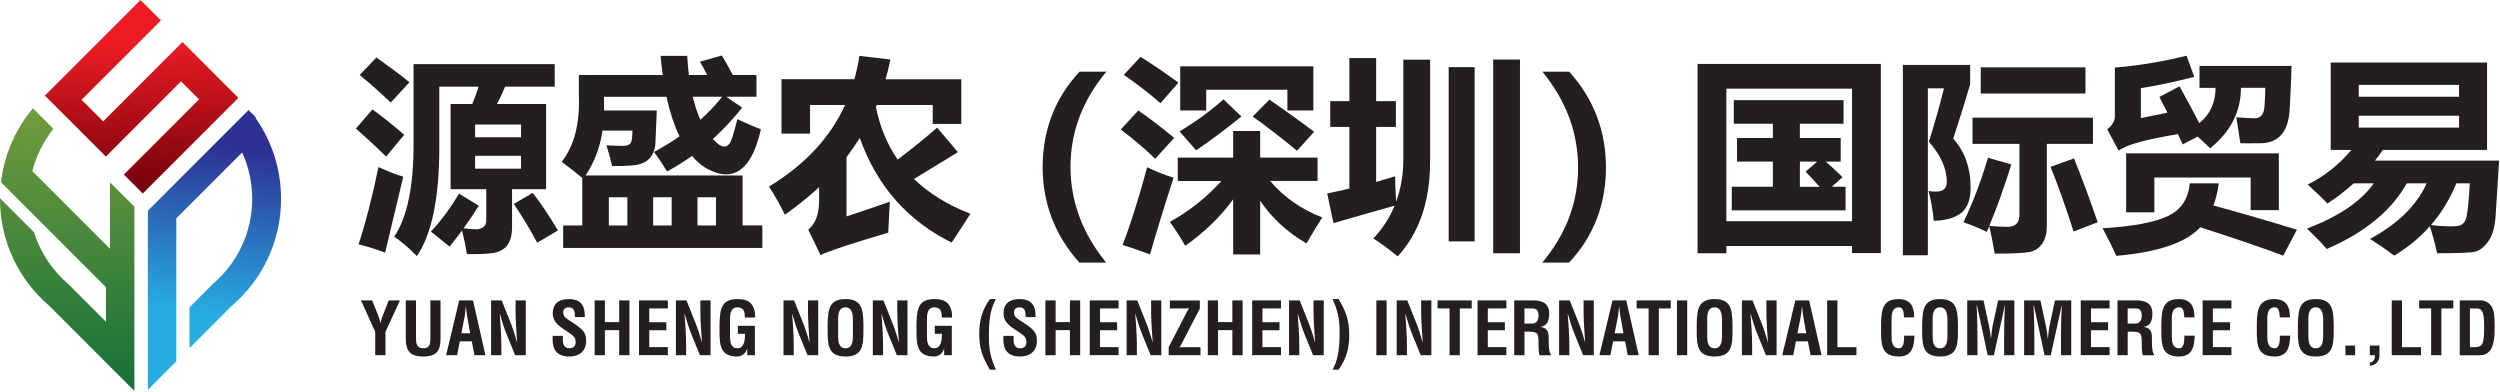 <svg width="676" height="106" viewBox="0 0 676 106" fill="none" xmlns="http://www.w3.org/2000/svg">
<path d="M102.2 85.12C102.5 85.85 102.73 86.6 102.85 87.39H102.89C103.09 86.24 103.46 85.41 103.8 84.58L105.12 81.22H108.14L104.23 89.74V96.04H101.46V89.74L97.61 81.22H100.63L102.19 85.11L102.2 85.12Z" fill="#231F20"/>
<path d="M116.35 81.23H119.12V91.56C119.12 94.84 118.05 96.4 114.44 96.4C110.83 96.4 109.72 94.84 109.72 91.56V81.23H112.49V91.33C112.49 92.75 112.59 94.18 114.47 94.18C116.35 94.18 116.37 92.76 116.37 91.33V81.23H116.35Z" fill="#231F20"/>
<path d="M120.63 96.05L124.17 81.23H127.9L131.26 96.05H128.3L127.57 92.3H124.33L123.6 96.05H120.64H120.63ZM124.76 90.12H127.13L126.38 85.91C126.24 85.22 126.18 84.55 126.1 83.85C126.08 83.51 126.04 83.18 126 82.86H125.96C125.92 83.18 125.88 83.51 125.86 83.85C125.78 84.54 125.72 85.21 125.58 85.91L124.75 90.12H124.76Z" fill="#231F20"/>
<path d="M139.4 81.23H142.17V96.05H139.29L137.14 90.77C136.41 89.01 135.82 87.21 135.16 84.88H135.12C135.22 86.1 135.34 87.61 135.42 89.11C135.5 90.59 135.56 92.07 135.56 93.26V96.05H132.79V81.23H135.66L137.81 86.62C138.52 88.34 139.11 90.1 139.79 92.51H139.83C139.73 91.17 139.63 89.72 139.55 88.3C139.47 86.88 139.41 85.45 139.41 84.13V81.22L139.4 81.23Z" fill="#231F20"/>
<path d="M155.45 85.74C155.47 84.42 155.35 83.11 153.83 83.11C152.9 83.11 152.31 83.49 152.31 84.49C152.31 85.62 153.02 86.05 153.89 86.6C154.8 87.17 156.48 88.28 157.25 89.03C158.2 89.96 158.5 90.85 158.5 92.13C158.5 94.94 156.64 96.4 153.94 96.4C150.62 96.4 149.43 94.54 149.43 91.9V90.81H152.2V91.68C152.14 93.12 152.58 94.17 153.94 94.17C155.11 94.17 155.66 93.56 155.66 92.43C155.66 91.56 155.27 90.97 154.55 90.47C153.11 89.34 151.31 88.53 150.18 87.05C149.73 86.38 149.47 85.57 149.47 84.78C149.47 82.25 150.89 80.87 153.82 80.87C158.23 80.87 158.11 84.27 158.13 85.73H155.46L155.45 85.74Z" fill="#231F20"/>
<path d="M160.79 96.05V81.23H163.56V87.1H167.43V81.23H170.2V96.05H167.43V89.27H163.56V96.05H160.79Z" fill="#231F20"/>
<path d="M172.79 96.05V81.23H180.58V83.4H175.56V87.13H180.18V89.3H175.56V93.86H180.58V96.03H172.79V96.05Z" fill="#231F20"/>
<path d="M189.37 81.23H192.14V96.05H189.26L187.11 90.77C186.38 89.01 185.79 87.21 185.13 84.88H185.09C185.19 86.1 185.31 87.61 185.39 89.11C185.47 90.59 185.53 92.07 185.53 93.26V96.05H182.76V81.23H185.63L187.78 86.62C188.49 88.34 189.08 90.1 189.76 92.51H189.8C189.7 91.17 189.6 89.72 189.52 88.3C189.44 86.88 189.38 85.45 189.38 84.13V81.22L189.37 81.23Z" fill="#231F20"/>
<path d="M194.57 87.45C194.69 83.68 194.99 80.87 199.41 80.87C201.78 80.89 203.42 81.5 204.05 84.07C204.19 84.66 204.17 85.28 204.19 85.87H201.42C201.38 84.37 201.28 83.18 199.4 83.1C197.23 83.1 197.4 85.69 197.4 86.84V90.95C197.4 92.17 197.5 94.17 199.4 94.17C200.98 94.17 201.49 92.49 201.44 90.26H199.52V88.09H204.12V96.05H202.05V94.35H202.01C201.46 95.89 200.41 96.33 199.4 96.4C194.86 96.4 194.56 93.52 194.56 89.56V87.45H194.57Z" fill="#231F20"/>
<path d="M218.47 81.23H221.24V96.05H218.36L216.21 90.77C215.48 89.01 214.89 87.21 214.23 84.88H214.19C214.29 86.1 214.41 87.61 214.49 89.11C214.57 90.59 214.63 92.07 214.63 93.26V96.05H211.86V81.23H214.73L216.88 86.62C217.59 88.34 218.18 90.1 218.86 92.51H218.9C218.8 91.17 218.7 89.72 218.62 88.3C218.54 86.88 218.48 85.45 218.48 84.13V81.22L218.47 81.23Z" fill="#231F20"/>
<path d="M223.79 87.45C223.91 83.68 224.21 80.87 228.63 80.87C233.05 80.87 233.35 83.68 233.47 87.45V89.56C233.47 93.51 233.17 96.4 228.63 96.4C224.09 96.4 223.79 93.52 223.79 89.56V87.45ZM226.63 90.95C226.63 92.17 226.73 94.17 228.63 94.17C230.53 94.17 230.63 92.13 230.63 90.71V86.92C230.63 85.73 230.69 83.11 228.63 83.11C226.46 83.11 226.63 85.7 226.63 86.85V90.96V90.95Z" fill="#231F20"/>
<path d="M242.62 81.23H245.39V96.05H242.51L240.36 90.77C239.63 89.01 239.04 87.21 238.38 84.88H238.34C238.44 86.1 238.56 87.61 238.64 89.11C238.72 90.59 238.78 92.07 238.78 93.26V96.05H236.01V81.23H238.88L241.03 86.62C241.74 88.34 242.33 90.1 243.01 92.51H243.05C242.95 91.17 242.85 89.72 242.77 88.3C242.69 86.88 242.63 85.45 242.63 84.13V81.22L242.62 81.23Z" fill="#231F20"/>
<path d="M247.82 87.45C247.94 83.68 248.24 80.87 252.66 80.87C255.03 80.89 256.67 81.5 257.3 84.07C257.44 84.66 257.42 85.28 257.44 85.87H254.67C254.63 84.37 254.53 83.18 252.65 83.1C250.48 83.1 250.65 85.69 250.65 86.84V90.95C250.65 92.17 250.75 94.17 252.65 94.17C254.23 94.17 254.74 92.49 254.69 90.26H252.77V88.09H257.37V96.05H255.3V94.35H255.26C254.71 95.89 253.66 96.33 252.65 96.4C248.11 96.4 247.81 93.52 247.81 89.56V87.45H247.82Z" fill="#231F20"/>
<path d="M269.27 80.87C268.08 83.2 267.39 85.49 267.39 90.85C267.39 94.47 267.81 96.68 269.31 99.96H267.67C265.56 96.36 264.79 94.27 264.79 90.04C264.79 86.6 265.64 83.66 267.67 80.87H269.27Z" fill="#231F20"/>
<path d="M277.33 85.74C277.35 84.42 277.23 83.11 275.71 83.11C274.78 83.11 274.19 83.49 274.19 84.49C274.19 85.62 274.9 86.05 275.77 86.6C276.68 87.17 278.36 88.28 279.13 89.03C280.08 89.96 280.38 90.85 280.38 92.13C280.38 94.94 278.52 96.4 275.82 96.4C272.5 96.4 271.31 94.54 271.31 91.9V90.81H274.08V91.68C274.02 93.12 274.46 94.17 275.82 94.17C276.99 94.17 277.54 93.56 277.54 92.43C277.54 91.56 277.15 90.97 276.43 90.47C274.99 89.34 273.19 88.53 272.06 87.05C271.61 86.38 271.35 85.57 271.35 84.78C271.35 82.25 272.77 80.87 275.7 80.87C280.11 80.87 279.99 84.27 280.01 85.73H277.34L277.33 85.74Z" fill="#231F20"/>
<path d="M282.67 96.05V81.23H285.44V87.1H289.31V81.23H292.08V96.05H289.31V89.27H285.44V96.05H282.67Z" fill="#231F20"/>
<path d="M294.67 96.05V81.23H302.46V83.4H297.44V87.13H302.06V89.3H297.44V93.86H302.46V96.03H294.67V96.05Z" fill="#231F20"/>
<path d="M311.25 81.23H314.02V96.05H311.14L308.99 90.77C308.26 89.01 307.67 87.21 307.01 84.88H306.97C307.07 86.1 307.19 87.61 307.27 89.11C307.35 90.59 307.41 92.07 307.41 93.26V96.05H304.64V81.23H307.51L309.66 86.62C310.37 88.34 310.96 90.1 311.64 92.51H311.68C311.58 91.17 311.48 89.72 311.4 88.3C311.32 86.88 311.26 85.45 311.26 84.13V81.22L311.25 81.23Z" fill="#231F20"/>
<path d="M316.02 93.84L320.78 84.65C321.02 84.22 321.21 83.76 321.55 83.35C321.19 83.41 320.84 83.41 320.48 83.41H316.33V81.24H324.43V83.45L319.67 92.64C319.43 93.08 319.24 93.53 318.9 93.94C319.26 93.88 319.61 93.88 319.97 93.88H324.61V96.05H316.01V93.84H316.02Z" fill="#231F20"/>
<path d="M326.59 96.05V81.23H329.36V87.1H333.23V81.23H336V96.05H333.23V89.27H329.36V96.05H326.59Z" fill="#231F20"/>
<path d="M338.59 96.05V81.23H346.38V83.4H341.36V87.13H345.98V89.3H341.36V93.86H346.38V96.03H338.59V96.05Z" fill="#231F20"/>
<path d="M355.17 81.23H357.94V96.05H355.06L352.91 90.77C352.18 89.01 351.59 87.21 350.93 84.88H350.89C350.99 86.1 351.11 87.61 351.19 89.11C351.27 90.59 351.33 92.07 351.33 93.26V96.05H348.56V81.23H351.43L353.58 86.62C354.29 88.34 354.88 90.1 355.56 92.51H355.6C355.5 91.17 355.4 89.72 355.32 88.3C355.24 86.88 355.18 85.45 355.18 84.13V81.22L355.17 81.23Z" fill="#231F20"/>
<path d="M360.35 99.96C361.54 97.63 362.23 95.34 362.23 89.98C362.23 86.36 361.81 84.15 360.31 80.87H361.95C364.06 84.47 364.83 86.56 364.83 90.79C364.83 94.23 363.98 97.17 361.95 99.96H360.35Z" fill="#231F20"/>
<path d="M372.17 96.05V81.23H374.94V96.05H372.17Z" fill="#231F20"/>
<path d="M384.27 81.23H387.04V96.05H384.16L382.01 90.77C381.28 89.01 380.69 87.21 380.03 84.88H379.99C380.09 86.1 380.21 87.61 380.29 89.11C380.37 90.59 380.43 92.07 380.43 93.26V96.05H377.66V81.23H380.53L382.68 86.62C383.39 88.34 383.98 90.1 384.66 92.51H384.7C384.6 91.17 384.5 89.72 384.42 88.3C384.34 86.88 384.28 85.45 384.28 84.13V81.22L384.27 81.23Z" fill="#231F20"/>
<path d="M388.72 81.23H397.95V83.4H394.73V96.05H391.96V83.4H388.72V81.23Z" fill="#231F20"/>
<path d="M399.53 96.05V81.23H407.32V83.4H402.3V87.13H406.92V89.3H402.3V93.86H407.32V96.03H399.53V96.05Z" fill="#231F20"/>
<path d="M412.22 89.67V96.05H409.45V81.23H414.69C417.08 81.23 418.9 82.06 418.9 84.79C418.9 86.41 418.48 88.11 416.63 88.37V88.41C418.27 88.63 418.76 89.67 418.76 91.1C418.76 91.71 418.68 95.35 419.35 95.78V96.06H416.31C415.97 95.11 416.03 93.29 416.01 92.31C415.99 91.4 416.01 90.16 415.06 89.88C414.31 89.66 413.5 89.68 412.71 89.68H412.22V89.67ZM412.22 87.49H414.39C415.3 87.43 416.01 86.84 416.01 85.36C416.01 83.7 415.32 83.42 414.27 83.4H412.21V87.49H412.22Z" fill="#231F20"/>
<path d="M428.19 81.23H430.96V96.05H428.08L425.93 90.77C425.2 89.01 424.61 87.21 423.95 84.88H423.91C424.01 86.1 424.13 87.61 424.21 89.11C424.29 90.59 424.35 92.07 424.35 93.26V96.05H421.58V81.23H424.45L426.6 86.62C427.31 88.34 427.9 90.1 428.58 92.51H428.62C428.52 91.17 428.42 89.72 428.34 88.3C428.26 86.88 428.2 85.45 428.2 84.13V81.22L428.19 81.23Z" fill="#231F20"/>
<path d="M432.48 96.05L436.02 81.23H439.75L443.11 96.05H440.15L439.42 92.3H436.18L435.45 96.05H432.49H432.48ZM436.61 90.12H438.98L438.23 85.91C438.09 85.22 438.03 84.55 437.95 83.85C437.93 83.51 437.89 83.18 437.85 82.86H437.81C437.77 83.18 437.73 83.51 437.71 83.85C437.63 84.54 437.57 85.21 437.43 85.91L436.6 90.12H436.61Z" fill="#231F20"/>
<path d="M442.54 81.23H451.77V83.4H448.55V96.05H445.78V83.4H442.54V81.23Z" fill="#231F20"/>
<path d="M453.45 96.05V81.23H456.22V96.05H453.45Z" fill="#231F20"/>
<path d="M458.79 87.45C458.91 83.68 459.21 80.87 463.63 80.87C468.05 80.87 468.35 83.68 468.47 87.45V89.56C468.47 93.51 468.17 96.4 463.63 96.4C459.09 96.4 458.79 93.52 458.79 89.56V87.45ZM461.63 90.95C461.63 92.17 461.73 94.17 463.63 94.17C465.53 94.17 465.63 92.13 465.63 90.71V86.92C465.63 85.73 465.69 83.11 463.63 83.11C461.46 83.11 461.63 85.7 461.63 86.85V90.96V90.95Z" fill="#231F20"/>
<path d="M477.62 81.23H480.39V96.05H477.51L475.36 90.77C474.63 89.01 474.04 87.21 473.38 84.88H473.34C473.44 86.1 473.56 87.61 473.64 89.11C473.72 90.59 473.78 92.07 473.78 93.26V96.05H471.01V81.23H473.88L476.03 86.62C476.74 88.34 477.33 90.1 478.01 92.51H478.05C477.95 91.17 477.85 89.72 477.77 88.3C477.69 86.88 477.63 85.45 477.63 84.13V81.22L477.62 81.23Z" fill="#231F20"/>
<path d="M481.92 96.05L485.46 81.23H489.19L492.55 96.05H489.59L488.86 92.3H485.62L484.89 96.05H481.93H481.92ZM486.04 90.12H488.41L487.66 85.91C487.52 85.22 487.46 84.55 487.38 83.85C487.36 83.51 487.32 83.18 487.28 82.86H487.24C487.2 83.18 487.16 83.51 487.14 83.85C487.06 84.54 487 85.21 486.86 85.91L486.03 90.12H486.04Z" fill="#231F20"/>
<path d="M494.07 96.05V81.23H496.84V93.88H501.98V96.05H494.08H494.07Z" fill="#231F20"/>
<path d="M517.67 90.77C517.65 91.05 517.63 91.34 517.61 91.62C517.47 94.33 516.56 96.4 513.48 96.4C508.94 96.4 508.64 93.52 508.64 89.56V87.45C508.76 83.68 509.06 80.87 513.48 80.87C515.95 80.91 517.33 82.17 517.53 84.7C517.57 85.08 517.61 85.45 517.59 85.83H514.86C514.74 84.88 514.84 83.1 513.48 83.1C511.31 83.1 511.48 85.69 511.48 86.84V90.95C511.48 92.17 511.58 94.17 513.48 94.17C515 94.17 514.82 91.72 514.88 90.77H517.67Z" fill="#231F20"/>
<path d="M519.75 87.45C519.87 83.68 520.17 80.87 524.59 80.87C529.01 80.87 529.31 83.68 529.43 87.45V89.56C529.43 93.51 529.13 96.4 524.59 96.4C520.05 96.4 519.75 93.52 519.75 89.56V87.45ZM522.59 90.95C522.59 92.17 522.69 94.17 524.59 94.17C526.49 94.17 526.59 92.13 526.59 90.71V86.92C526.59 85.73 526.65 83.11 524.59 83.11C522.42 83.11 522.59 85.7 522.59 86.85V90.96V90.95Z" fill="#231F20"/>
<path d="M534.71 96.05H531.94V81.23H536.35L537.83 88.11C538.07 89.24 538.22 90.38 538.34 91.53H538.38C538.52 90.07 538.62 89.08 538.81 88.11L540.29 81.23H544.68V96.05H541.91V91.39C541.91 88.45 541.97 85.5 542.15 82.56H542.11L539.15 96.06H537.47L534.57 82.56H534.47C534.65 85.5 534.71 88.45 534.71 91.39V96.05Z" fill="#231F20"/>
<path d="M550.09 96.05H547.32V81.23H551.73L553.21 88.11C553.45 89.24 553.6 90.38 553.72 91.53H553.76C553.9 90.07 554 89.08 554.19 88.11L555.67 81.23H560.06V96.05H557.29V91.39C557.29 88.45 557.35 85.5 557.53 82.56H557.49L554.53 96.06H552.85L549.95 82.56H549.85C550.03 85.5 550.09 88.45 550.09 91.39V96.05Z" fill="#231F20"/>
<path d="M562.64 96.05V81.23H570.43V83.4H565.41V87.13H570.03V89.3H565.41V93.86H570.43V96.03H562.64V96.05Z" fill="#231F20"/>
<path d="M575.33 89.67V96.05H572.56V81.23H577.8C580.19 81.23 582.01 82.06 582.01 84.79C582.01 86.41 581.6 88.11 579.74 88.37V88.41C581.38 88.63 581.87 89.67 581.87 91.1C581.87 91.71 581.79 95.35 582.46 95.78V96.06H579.42C579.08 95.11 579.14 93.29 579.12 92.31C579.1 91.4 579.12 90.16 578.17 89.88C577.42 89.66 576.61 89.68 575.82 89.68H575.33V89.67ZM575.33 87.49H577.5C578.41 87.43 579.12 86.84 579.12 85.36C579.12 83.7 578.43 83.42 577.38 83.4H575.32V87.49H575.33Z" fill="#231F20"/>
<path d="M593.45 90.77C593.43 91.05 593.41 91.34 593.39 91.62C593.25 94.33 592.34 96.4 589.26 96.4C584.72 96.4 584.42 93.52 584.42 89.56V87.45C584.54 83.68 584.84 80.87 589.26 80.87C591.73 80.91 593.11 82.17 593.31 84.7C593.35 85.08 593.39 85.45 593.37 85.83H590.64C590.52 84.88 590.62 83.1 589.26 83.1C587.09 83.1 587.26 85.69 587.26 86.84V90.95C587.26 92.17 587.36 94.17 589.26 94.17C590.78 94.17 590.6 91.72 590.66 90.77H593.45Z" fill="#231F20"/>
<path d="M595.59 96.05V81.23H603.38V83.4H598.36V87.13H602.98V89.3H598.36V93.86H603.38V96.03H595.59V96.05Z" fill="#231F20"/>
<path d="M619.27 90.77C619.25 91.05 619.23 91.34 619.21 91.62C619.07 94.33 618.16 96.4 615.08 96.4C610.54 96.4 610.24 93.52 610.24 89.56V87.45C610.36 83.68 610.66 80.87 615.08 80.87C617.55 80.91 618.93 82.17 619.13 84.7C619.17 85.08 619.21 85.45 619.19 85.83H616.46C616.34 84.88 616.44 83.1 615.08 83.1C612.91 83.1 613.08 85.69 613.08 86.84V90.95C613.08 92.17 613.18 94.17 615.08 94.17C616.6 94.17 616.42 91.72 616.48 90.77H619.27Z" fill="#231F20"/>
<path d="M621.35 87.45C621.47 83.68 621.77 80.87 626.19 80.87C630.61 80.87 630.91 83.68 631.03 87.45V89.56C631.03 93.51 630.73 96.4 626.19 96.4C621.65 96.4 621.35 93.52 621.35 89.56V87.45ZM624.19 90.95C624.19 92.17 624.29 94.17 626.19 94.17C628.09 94.17 628.19 92.13 628.19 90.71V86.92C628.19 85.73 628.25 83.11 626.19 83.11C624.02 83.11 624.19 85.7 624.19 86.85V90.96V90.95Z" fill="#231F20"/>
<path d="M634.21 96.05V93.44H636.82V96.05H634.21Z" fill="#231F20"/>
<path d="M640.8 98.05C641.73 97.95 642.24 97.12 642.18 96.05H640.8V93.44H643.41V95.99C643.41 97.67 642.54 98.7 640.8 98.91V98.04V98.05Z" fill="#231F20"/>
<path d="M646.73 96.05V81.23H649.5V93.88H654.64V96.05H646.74H646.73Z" fill="#231F20"/>
<path d="M654.14 81.23H663.37V83.4H660.15V96.05H657.38V83.4H654.14V81.23Z" fill="#231F20"/>
<path d="M665.11 96.05V81.23H670.88C671.55 81.23 672.9 81.53 673.75 82.91C674.38 83.94 674.56 85.58 674.56 88.03C674.56 90.95 674.56 94.33 672.29 95.66C671.68 96.02 670.93 96.06 670.24 96.06H665.12L665.11 96.05ZM669.08 93.88C671.55 93.88 671.71 92.58 671.71 88.29C671.71 84.79 671.35 83.41 669.69 83.41H667.87V93.88H669.08Z" fill="#231F20"/>
<path d="M100.7 29.59C103.46 31.59 106.33 33.87 109.31 36.45L104.41 42.33C101.76 39.75 99.04 37.23 96.24 34.76L100.71 29.59H100.7ZM102.34 45.17C105.06 46.4 107.3 47.27 109.04 47.78L104.14 68.31C101.74 67.4 99.35 66.66 96.95 66.08C98.8 60.52 100.6 53.55 102.34 45.17ZM101.79 15.54C105.89 18.48 108.87 20.71 110.72 22.24L105.65 27.74C103.07 25.24 100.28 22.75 97.26 20.28L101.78 15.54H101.79ZM124.12 52.36L129.46 55.63C128.26 57.57 126.89 59.61 125.35 61.73C126.29 61.88 127.52 61.97 129.03 62C130.63 61.78 131.44 61.04 131.48 59.77V51.16H121.84V28.12H127.69C128.34 26.61 128.91 25.05 129.41 23.44H118.79V39.83C118.79 53.48 116.77 63.28 112.74 69.24C110.42 66.91 108.36 65.17 106.59 64.01C110.11 58.78 111.86 50.4 111.82 38.85V17.34H150V23.44H136.58C136.14 24.51 135.42 26.07 134.4 28.12H147.66V51.16H138.46V61.45C138.46 63.52 138.03 65.13 137.17 66.3C136.31 67.47 134.99 68.17 133.22 68.43C131.45 68.68 129.13 68.77 126.26 68.7C125.95 66.72 125.51 64.6 124.93 62.33C123.88 63.75 122.76 65.2 121.58 66.69L116.51 62.61C119.16 59.81 121.7 56.4 124.13 52.37L124.12 52.36ZM140.89 33.68H128.47V37.11H140.89V33.68ZM140.89 45.6V42.12H128.47V45.6H140.89ZM144.05 52.14C146.34 55.12 148.61 58.51 150.86 62.32L145.25 65.64C143.51 62.3 141.4 58.8 138.93 55.13L144.05 52.14Z" fill="#231F20"/>
<path d="M152.27 60.96H157.44V48.11C155.79 46.73 153.94 45.28 151.89 43.75C155.27 39.39 156.81 33.46 156.52 25.94V20.28H179.2C178.96 18.63 178.77 16.9 178.63 15.11H185.82C185.93 16.93 186.08 18.65 186.28 20.28H191.24C190.55 18.94 189.89 17.74 189.25 16.69L195.18 15C196.05 16.41 197.04 18.18 198.15 20.28H204.55V26.16H196.38L200.68 29.1C198.19 32.22 195.55 35.05 192.76 37.6C193.99 38.96 195.03 39.64 195.86 39.64C196.41 39.64 196.89 39.35 197.32 38.76C197.75 38.17 198.43 35.99 199.38 32.21C201.99 33.45 204.12 34.35 205.75 34.93C203.93 43.08 200.78 47.15 196.3 47.15C194.94 47.15 193.41 46.73 191.71 45.89C190.01 45.05 188.48 43.8 187.12 42.15C184.94 43.71 182.69 45.12 180.37 46.37C179.24 44.48 178.06 42.72 176.83 41.09C179.28 39.78 181.58 38.38 183.75 36.87C182.3 33.88 181.12 30.31 180.21 26.17H163.33V29.87H177.6L177.22 38.77C177.11 40.48 176.56 41.86 175.56 42.91C174.56 43.96 173.07 44.57 171.09 44.72C169.11 44.88 167.25 44.93 165.51 44.9C165.15 43.23 164.64 41.36 163.99 39.29C166.13 39.4 167.59 39.45 168.37 39.45C169.44 39.45 170.15 39.21 170.49 38.73C170.84 38.25 171.01 37.11 171.01 35.31H162.92C162.25 39.89 160.71 43.93 158.32 47.45H200.8V60.95H206.14V67.05H152.28V60.95L152.27 60.96ZM164.63 60.96H169.64V53.34H164.63V60.96ZM176.61 60.96H181.62V53.34H176.61V60.96ZM195.27 26.16H187.32C187.88 28.5 188.57 30.58 189.39 32.4C191.55 30.46 193.51 28.38 195.27 26.16ZM193.61 53.34H188.6V60.96H193.61V53.34Z" fill="#231F20"/>
<path d="M232.38 15.11L240.77 16.09C240.41 17.91 239.97 19.68 239.46 21.43H259.94V33.52H252.21V28.4H237.07C237 28.58 236.92 28.76 236.85 28.95C237.94 34.32 239.9 39.06 242.73 43.16C247.16 39.78 250.72 36.9 253.4 34.5L259.01 41.14C257.34 42.19 253.38 44.61 247.14 48.38C251.13 52.26 256.22 55.4 262.39 57.8C261.45 59.33 259.76 61.92 257.32 65.59C245.38 59.67 237.1 50.25 232.49 37.33C231.36 39.07 230.17 40.8 228.9 42.5V58.51C234.31 56.73 238.21 55.41 240.61 54.53C240.39 58.27 240.25 61.06 240.17 62.92C230.51 65.75 224.41 67.77 221.87 68.96L218.55 62.1C220.51 60.5 221.49 57.87 221.49 54.2V50.61C218.66 53.22 215.57 55.71 212.23 58.07C210.96 55.46 209.53 52.91 207.93 50.45C217.59 44.6 224.45 37.25 228.52 28.39H219.04V36.12H211.31V21.42H231.02C231.6 19.39 232.06 17.28 232.38 15.1V15.11Z" fill="#231F20"/>
<path d="M291.87 71.01C285.25 63.62 281.93 55 281.93 45.14C281.93 35.28 285.26 26.48 291.92 19.38H299.16C292.7 27.13 289.47 35.7 289.47 45.08C289.47 54.46 292.68 63.14 299.11 71H291.87V71.01Z" fill="#231F20"/>
<path d="M307.8 29.87C311.32 32.34 314.55 34.81 317.49 37.28L312.37 42.95C309.98 40.59 306.87 37.94 303.06 35L307.8 29.88V29.87ZM310.2 45.22C312.42 46.31 314.79 47.25 317.33 48.05C314.75 56.04 312.63 62.95 310.96 68.8C308.38 67.82 305.91 66.96 303.55 66.24C305.69 60.69 307.91 53.68 310.19 45.22H310.2ZM308.4 15.38C311.85 17.52 315.26 19.85 318.64 22.35L313.79 27.91C311.07 25.51 307.76 22.95 303.88 20.23L308.4 15.38ZM356.27 48.93H343.45C347.15 53.31 351.84 56.59 357.53 58.79C356.19 60.9 354.77 63.24 353.28 65.81C348.21 62.91 344.04 59.08 340.75 54.32V68.81H333.45V53.89C330.09 58.54 325.77 62.73 320.49 66.47C319.22 64.25 317.84 62.09 316.35 59.99C321.63 57.05 326.27 53.37 330.26 48.94H318.47V42.62H333.45V35.43H340.75V42.62H356.27V48.94V48.93ZM335.68 31.5C331.32 35.02 327.24 38.07 323.43 40.65L318.96 35.53C323.21 32.99 327.17 30.1 330.83 26.87L335.68 31.5ZM319.13 29.87V17.94H355.13V29.87H348.11V24.26H326.16V29.87H319.13ZM338.73 31.5L343.25 26.93C347.83 30.09 351.86 32.99 355.34 35.64L350.71 40.76C346.75 37.49 342.76 34.41 338.73 31.5Z" fill="#231F20"/>
<path d="M360.57 60.36L358.88 52.3C360.88 51.9 362.87 51.46 364.87 50.99V34.32H359.7V27.35H364.87V15.7H372.11V27.35H377.45V34.32H372.11V49.19C373.81 48.68 375.52 48.17 377.23 47.66C377.27 49.62 377.36 51.91 377.5 54.52C378.81 51.04 379.46 47.2 379.46 43.03V16.13H386.7V43.63C386.7 54.41 383.78 62.98 377.93 69.33C375.43 67.26 373.23 65.65 371.34 64.48C373.85 61.83 375.77 58.87 377.11 55.6C371.41 57.2 365.89 58.78 360.55 60.34L360.57 60.36ZM391.72 18.16H398.74V65.27H391.72V18.16ZM403.76 16.09H411V68.48H403.76V16.09Z" fill="#231F20"/>
<path d="M424.26 71.01H417.02C423.48 63.31 426.71 54.74 426.71 45.3C426.71 35.86 423.5 27.28 417.07 19.38H424.31C430.93 26.73 434.25 35.37 434.25 45.3C434.25 55.23 430.92 63.96 424.26 71.01Z" fill="#231F20"/>
<path d="M459.02 68.48V17.29H508.58V68.43H500.79V66.52H466.81V68.48H459.02ZM500.79 23.98H466.81V59.81H500.79V23.98ZM497.74 43.7H493.68C495.19 45.01 496.7 46.4 498.23 47.89L495.34 50.5H499.04V56.87H468.27V50.5H479.38V43.69H469.69V37.32H479.38V33.45H468.82V27.08H498.5V33.45H486.68V37.32H497.73V43.69L497.74 43.7ZM488.21 46.42L491.37 43.7H486.69V50.51H492.03C490.59 48.87 489.33 47.51 488.22 46.43L488.21 46.42Z" fill="#231F20"/>
<path d="M528.18 37.49C531.3 41.05 532.86 45.44 532.86 50.67C532.86 53.88 532.04 56.17 530.38 57.53C528.72 58.89 526.23 59.62 522.89 59.71C522.6 56.73 522.13 54.05 521.47 51.65C522.2 51.76 522.85 51.81 523.43 51.81C525.43 51.81 526.42 50.94 526.42 49.2C526.42 45.64 524.8 42.01 521.57 38.31C523.17 33.23 524.53 28.42 525.65 23.88H521.29V69.02H514.54V17.56H532.73V22.79C531.49 27.04 529.97 31.94 528.15 37.49H528.18ZM537.55 42.66L543.87 44.46C541.96 50.58 539.97 56.11 537.91 61.07C539.56 61.25 541.21 61.34 542.84 61.34C544.98 61.34 546.05 60.25 546.05 58.07V38.9H533.36V31.82H565.93V38.9H553.46V61.06C553.46 63.06 553.06 64.65 552.25 65.84C551.44 67.03 550.35 67.78 548.96 68.1C547.57 68.42 544.37 68.58 539.36 68.58C538.92 65.88 538.43 63.4 537.89 61.15L537.24 62.7C535.1 61.68 532.99 60.81 530.92 60.09C533.31 55.19 535.53 49.38 537.56 42.66H537.55ZM535.59 18.21H563.91V25.29H535.59V18.21ZM560.8 42.83C562.8 47.7 564.94 53.45 567.22 60.09L560.69 62.6C558.66 56.21 556.59 50.38 554.48 45.12L560.8 42.83Z" fill="#231F20"/>
<path d="M592.12 49.58H599.96C599.67 51.79 599.18 53.79 598.49 55.57C604.48 57.17 612.01 59.35 621.09 62.11L617.39 69.13C612.56 67.28 605.08 64.72 594.95 61.45C591.1 65.63 583.53 68.2 572.24 69.18C571.33 67.11 570.1 64.62 568.54 61.72C576.64 61.25 582.53 60.14 586.24 58.4C589.76 56.73 591.72 53.79 592.12 49.58ZM571.86 18.27C578.18 17.76 584.64 16.69 591.25 15.06L593.32 20.78C587.84 22.19 583.03 23.21 578.89 23.83V31.94C581.07 31.47 583.47 30.98 586.08 30.47C585.39 29.09 584.66 27.68 583.9 26.22L589.35 23.33C591.45 27.14 593.23 30.46 594.69 33.29C597.59 30.97 599.07 27.79 599.1 23.76H594.74V17.82H619.63C619.56 21.01 619.39 24.9 619.14 29.47C618.81 35.61 616.18 38.69 611.24 38.73C608.44 38.77 606.63 38.77 605.79 38.73C605.57 37.35 605.21 35.01 604.7 31.71C606.63 31.86 608.29 31.95 609.71 31.98C611.34 31.98 612.21 30.86 612.32 28.6C612.47 26.78 612.54 25.17 612.54 23.75H605.95C605.95 30.17 603.17 35.62 597.62 40.09C596.6 39.07 595.48 38.02 594.24 36.93L590.21 39.05C589.77 38.14 589.34 37.22 588.9 36.27C580.11 37.72 574.78 39.21 572.89 40.74L569.79 34.97C571.02 34.03 571.71 32.95 571.86 31.76V18.25V18.27ZM574.91 57.42V41.46H616.19V56.82H608.57V48H582.54V57.42H574.92H574.91Z" fill="#231F20"/>
<path d="M630.24 16.9H672.5V40.54H644.32C643.65 41.54 642.94 42.5 642.19 43.43H675.76L674.81 58.49C674.59 61.52 673.92 63.8 672.78 65.34C671.65 66.87 670.47 67.78 669.26 68.06C668.04 68.34 664.62 68.48 658.99 68.48C658.5 66.19 657.85 63.76 657.03 61.18C654.31 64.25 651.09 66.9 647.39 69.13C645.61 67.75 643.43 66.24 640.85 64.61C648.44 60.49 653.54 55.48 656.15 49.58H650.79C646.61 57 639.4 62.92 629.14 67.33C627.83 65.77 626.05 63.94 623.8 61.83C632.49 58.47 638.51 54.39 641.85 49.58H636.43C634.25 51.56 631.89 53.37 629.35 55.03C628.11 53.72 626.34 52.02 624.01 49.91C628.64 47.57 632.57 44.45 635.8 40.54H630.22V16.9H630.24ZM664.93 22.95H637.81V26.16H664.93V22.95ZM664.93 34.5V31.29H637.81V34.5H664.93ZM657.33 60.85C659.26 61.09 661.1 61.2 662.86 61.2C664.11 61.2 664.96 61.09 665.42 60.86C665.88 60.63 666.26 60.24 666.58 59.69C666.9 59.14 667.17 57.77 667.38 55.61C667.6 53.44 667.74 51.43 667.82 49.58H664.2C662.46 53.81 660.17 57.57 657.34 60.85H657.33Z" fill="#231F20"/>
<path d="M29.727 67.26L8.74 46.273C9.818 42.026 11.792 38.143 14.454 34.831L8.909 29.286C4.247 34.818 1.156 41.714 0.273 49.273L5.974 54.974L28.649 77.649V86.987L18.416 76.753C14.143 73.104 10.909 68.299 9.195 62.805L0 53.61C0 53.675 0 53.74 0 53.805C0 65.39 5.182 75.753 13.351 82.727L28.649 98.026L36.338 105.714V55.896L29.74 49.299V67.26H29.727Z" fill="url(#paint0_linear_2369_255)"/>
<path d="M40.727 50.195L61.168 29.753L64.454 26.454L49.35 11.364L43.831 16.883L27.896 32.831L22.052 26.987L37.999 11.039L43.519 5.519L37.999 0L16.532 21.468L12.129 25.857L17.662 31.377L28.61 42.325L30.74 40.208L48.947 21.987L53.818 26.87L37.883 42.818L33.48 47.208L38.597 52.325L40.727 50.195Z" fill="url(#paint1_linear_2369_255)"/>
<path d="M69.117 31.909L69.078 31.623L67.208 29.753L39.987 56.974V105.389L47.675 97.701V59.026L65.48 41.22C67.221 45.052 68.195 49.298 68.195 53.779C68.195 62.974 64.078 71.207 57.584 76.753L51.234 83.103V94.142L62.649 82.727C70.818 75.753 76 65.389 76 53.805C76 45.662 73.454 38.104 69.117 31.909Z" fill="url(#paint2_linear_2369_255)"/>
<defs>
<linearGradient id="paint0_linear_2369_255" x1="19.48" y1="17.364" x2="17.26" y2="121.766" gradientUnits="userSpaceOnUse">
<stop offset="0.11" stop-color="#749B3E"/>
<stop offset="1" stop-color="#006838"/>
</linearGradient>
<linearGradient id="paint1_linear_2369_255" x1="39.298" y1="58.078" x2="37.818" y2="11.182" gradientUnits="userSpaceOnUse">
<stop offset="0.11" stop-color="#6F000A"/>
<stop offset="1" stop-color="#ED1C24"/>
</linearGradient>
<linearGradient id="paint2_linear_2369_255" x1="53.792" y1="89.013" x2="60.208" y2="39.649" gradientUnits="userSpaceOnUse">
<stop offset="0.11" stop-color="#27AAE1"/>
<stop offset="1" stop-color="#2E3192"/>
</linearGradient>
</defs>
</svg>
